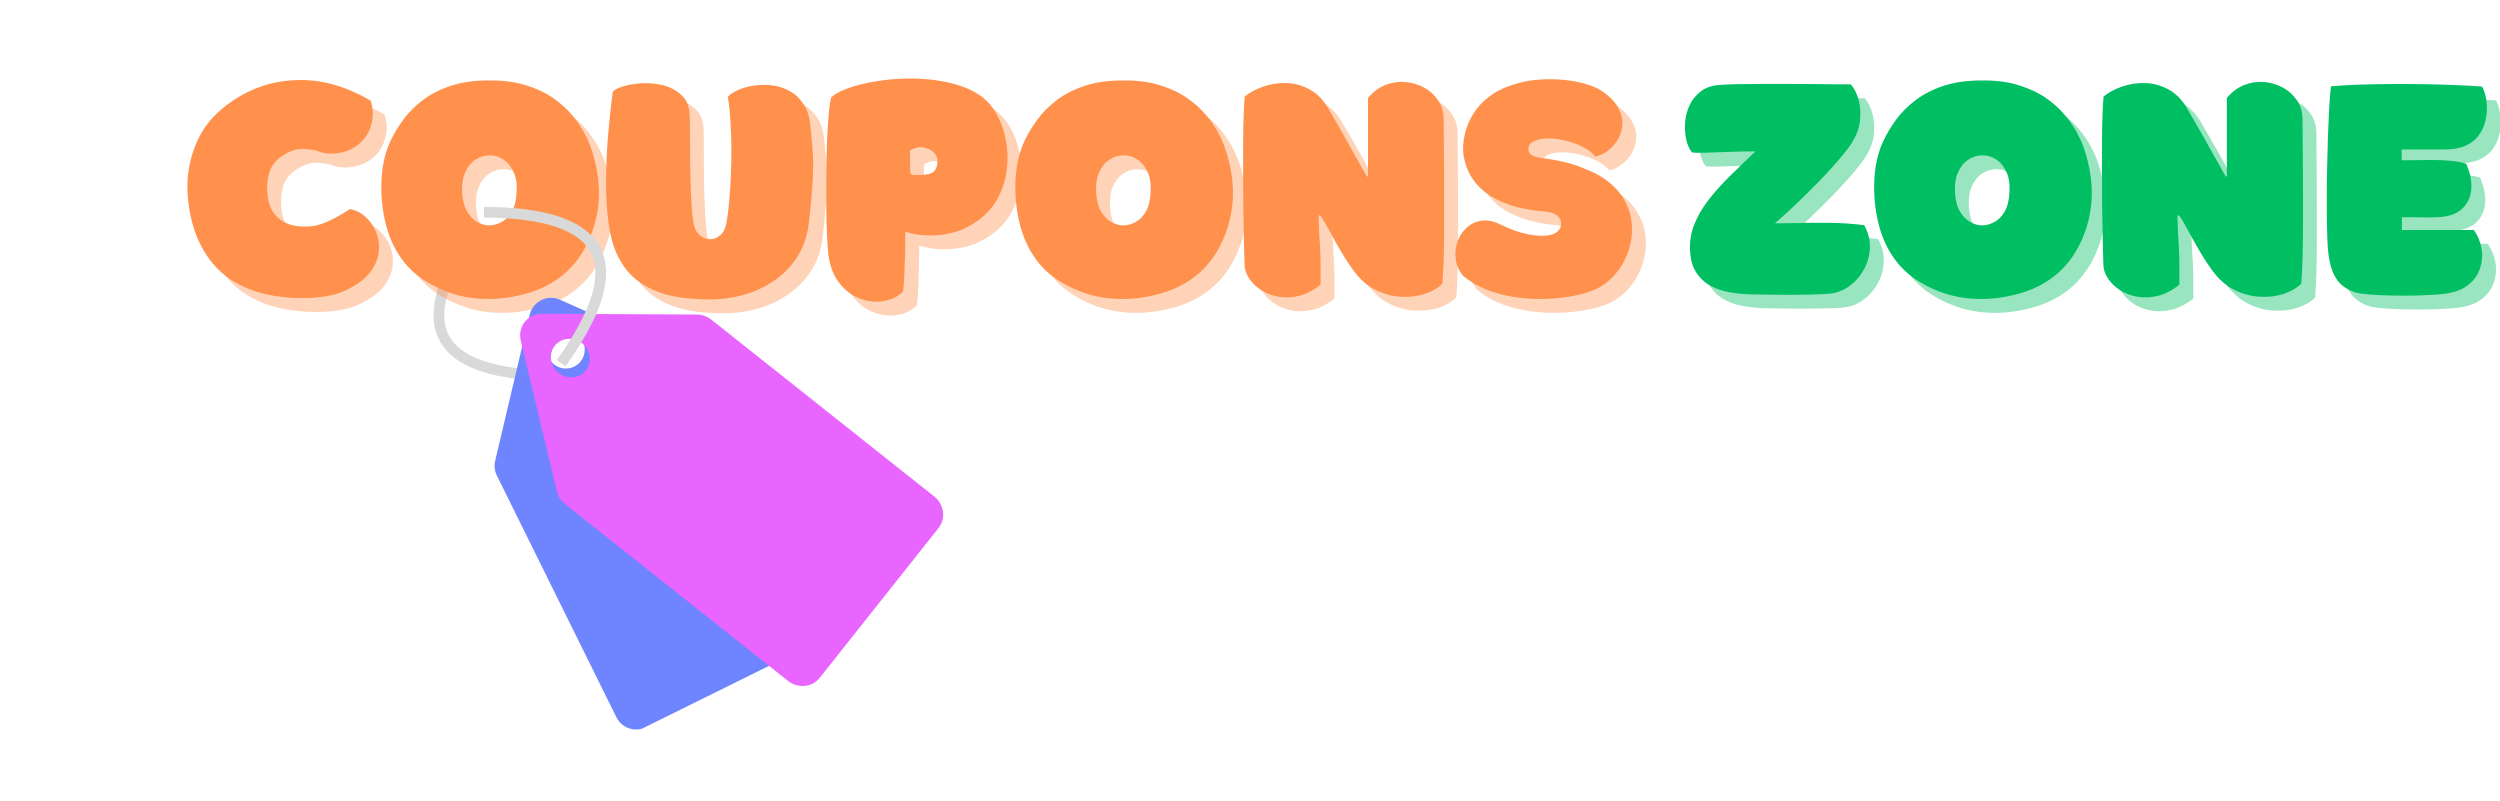 <svg xmlns="http://www.w3.org/2000/svg" xmlns:xlink="http://www.w3.org/1999/xlink" width="780" zoomAndPan="magnify" viewBox="180 40 185 110.5" height="250" preserveAspectRatio="xMidYMid meet" version="1.2"><defs><clipPath id="8d4dfe25a8"><path d="M 168 81 L 215 81 L 215 141 L 168 141 Z M 168 81 "/></clipPath><clipPath id="3753bf13de"><path d="M 160.227 88.578 L 189.32 74.188 L 215.59 127.297 L 186.496 141.688 Z M 160.227 88.578 "/></clipPath><clipPath id="35e8f26555"><path d="M 196.254 89.773 L 177.352 81.332 C 175.617 80.555 173.605 81.551 173.168 83.398 L 168.406 103.547 C 168.242 104.23 168.328 104.953 168.641 105.586 L 185.125 138.914 C 185.867 140.414 187.684 141.027 189.18 140.289 L 212.848 128.582 C 214.348 127.84 214.961 126.023 214.219 124.523 L 197.734 91.195 C 197.422 90.562 196.898 90.059 196.254 89.773 Z M 179.309 90.551 C 178.023 91.188 176.465 90.66 175.828 89.371 C 175.191 88.086 175.719 86.527 177.004 85.891 C 178.293 85.254 179.852 85.781 180.488 87.07 C 181.121 88.355 180.594 89.914 179.309 90.551 Z M 179.309 90.551 "/></clipPath><clipPath id="baf175fa54"><path d="M 171 83 L 231 83 L 231 135 L 171 135 Z M 171 83 "/></clipPath><clipPath id="42456123d9"><path d="M 162.391 97.094 L 182.562 71.664 L 231.48 110.469 L 211.309 135.898 Z M 162.391 97.094 "/></clipPath><clipPath id="2c700a9ec2"><path d="M 196.203 83.375 L 174.832 83.27 C 172.887 83.273 171.492 85.031 171.934 86.926 L 176.898 107.715 C 177.066 108.422 177.477 109.062 178.059 109.523 L 208.762 133.879 C 210.145 134.977 212.105 134.801 213.148 133.492 L 229.555 112.809 C 230.594 111.496 230.316 109.547 228.938 108.449 L 198.23 84.094 C 197.648 83.633 196.934 83.379 196.203 83.375 Z M 180.926 91.082 C 180.031 92.203 178.348 92.355 177.164 91.414 C 175.977 90.473 175.738 88.801 176.633 87.676 C 177.523 86.551 179.207 86.402 180.395 87.344 C 181.578 88.281 181.816 89.957 180.926 91.082 Z M 180.926 91.082 "/></clipPath></defs><g id="f94518b003"><path style="fill:none;stroke-width:2;stroke-linecap:butt;stroke-linejoin:miter;stroke:#d9d9d9;stroke-opacity:1;stroke-miterlimit:4;" d="M 0.889 16.322 C 11.434 -4.108 21.981 -4.107 32.53 16.327 " transform="matrix(-0.335,-0.658,0.658,-0.335,166.281,97.859)"/><g style="fill:#ff914d;fill-opacity:0.4;"><g transform="translate(126.549, 82.426)"><path style="stroke:none" d="M 19.125 -19.734 C 18.238 -19.941 17.453 -20.016 16.766 -19.953 C 16.086 -19.898 15.352 -19.625 14.562 -19.125 C 13.539 -18.488 12.883 -17.66 12.594 -16.641 C 12.312 -15.617 12.25 -14.539 12.406 -13.406 C 12.562 -12.27 12.945 -11.379 13.562 -10.734 C 14.176 -10.098 14.926 -9.672 15.812 -9.453 C 16.707 -9.242 17.648 -9.207 18.641 -9.344 C 19.285 -9.438 19.957 -9.641 20.656 -9.953 C 21.363 -10.273 22 -10.609 22.562 -10.953 C 23.133 -11.305 23.535 -11.551 23.766 -11.688 C 24.578 -11.531 25.301 -11.156 25.938 -10.562 C 26.582 -9.977 27.066 -9.258 27.391 -8.406 C 27.723 -7.551 27.828 -6.641 27.703 -5.672 C 27.578 -4.711 27.156 -3.773 26.438 -2.859 C 25.719 -1.953 24.613 -1.156 23.125 -0.469 C 22.363 -0.094 21.492 0.172 20.516 0.328 C 19.547 0.492 18.535 0.582 17.484 0.594 C 16.441 0.602 15.422 0.551 14.422 0.438 C 13.422 0.32 12.5 0.156 11.656 -0.062 C 9.156 -0.707 7.109 -1.828 5.516 -3.422 C 3.93 -5.023 2.785 -7.047 2.078 -9.484 C 1.598 -11.203 1.348 -12.914 1.328 -14.625 C 1.305 -16.332 1.582 -18.035 2.156 -19.734 C 2.812 -21.648 3.785 -23.258 5.078 -24.562 C 6.367 -25.875 7.914 -26.973 9.719 -27.859 C 12.125 -29.035 14.77 -29.57 17.656 -29.469 C 20.539 -29.363 23.531 -28.414 26.625 -26.625 C 26.914 -25.531 26.961 -24.539 26.766 -23.656 C 26.578 -22.77 26.223 -22.008 25.703 -21.375 C 25.18 -20.738 24.551 -20.25 23.812 -19.906 C 23.07 -19.562 22.289 -19.367 21.469 -19.328 C 20.656 -19.285 19.875 -19.422 19.125 -19.734 Z M 19.125 -19.734 "/></g></g><g style="fill:#ff914d;fill-opacity:0.4;"><g transform="translate(153.491, 82.426)"><path style="stroke:none" d="M 15.953 -29.422 C 17.91 -29.441 19.625 -29.219 21.094 -28.75 C 22.57 -28.289 23.828 -27.695 24.859 -26.969 C 25.898 -26.238 26.758 -25.457 27.438 -24.625 C 28.125 -23.801 28.664 -23.02 29.062 -22.281 C 29.457 -21.539 29.738 -20.941 29.906 -20.484 C 30.582 -18.629 30.984 -16.766 31.109 -14.891 C 31.234 -13.016 31.008 -11.129 30.438 -9.234 C 28.852 -4.172 25.492 -1.035 20.359 0.172 C 18.285 0.672 16.238 0.828 14.219 0.641 C 12.195 0.461 10.227 -0.125 8.312 -1.125 C 6.477 -2.062 5.02 -3.285 3.938 -4.797 C 2.852 -6.305 2.086 -8.051 1.641 -10.031 C 1.359 -11.281 1.191 -12.555 1.141 -13.859 C 1.086 -15.172 1.16 -16.441 1.359 -17.672 C 1.566 -18.91 1.898 -20.02 2.359 -21 C 2.828 -22.02 3.426 -23.023 4.156 -24.016 C 4.883 -25.004 5.785 -25.906 6.859 -26.719 C 7.941 -27.539 9.234 -28.195 10.734 -28.688 C 12.234 -29.176 13.973 -29.422 15.953 -29.422 Z M 16.094 -19.094 C 15.383 -19.094 14.723 -18.895 14.109 -18.5 C 13.504 -18.102 13.031 -17.516 12.688 -16.734 C 12.344 -15.961 12.207 -15 12.281 -13.844 C 12.363 -12.727 12.617 -11.844 13.047 -11.188 C 13.484 -10.531 13.992 -10.062 14.578 -9.781 C 15.16 -9.508 15.703 -9.395 16.203 -9.438 C 16.723 -9.469 17.25 -9.633 17.781 -9.938 C 18.312 -10.238 18.766 -10.711 19.141 -11.359 C 19.516 -12.016 19.727 -12.879 19.781 -13.953 C 19.863 -15.055 19.734 -15.988 19.391 -16.75 C 19.055 -17.508 18.598 -18.086 18.016 -18.484 C 17.43 -18.891 16.789 -19.094 16.094 -19.094 Z M 16.094 -19.094 "/></g></g><g style="fill:#ff914d;fill-opacity:0.4;"><g transform="translate(184.125, 82.426)"><path style="stroke:none" d="M 29.453 -9.812 C 29.234 -7.957 28.691 -6.367 27.828 -5.047 C 26.961 -3.723 25.883 -2.629 24.594 -1.766 C 23.312 -0.898 21.922 -0.258 20.422 0.156 C 18.922 0.57 17.422 0.781 15.922 0.781 C 14.711 0.781 13.492 0.711 12.266 0.578 C 11.047 0.441 9.867 0.172 8.734 -0.234 C 7.598 -0.641 6.555 -1.223 5.609 -1.984 C 4.66 -2.754 3.859 -3.766 3.203 -5.016 C 2.547 -6.266 2.094 -7.82 1.844 -9.688 C 1.594 -11.438 1.473 -13.336 1.484 -15.391 C 1.492 -17.453 1.582 -19.555 1.75 -21.703 C 1.926 -23.848 2.148 -25.91 2.422 -27.891 C 2.629 -28.117 3.008 -28.328 3.562 -28.516 C 4.125 -28.711 4.785 -28.859 5.547 -28.953 C 6.305 -29.055 7.094 -29.07 7.906 -29 C 8.727 -28.938 9.5 -28.758 10.219 -28.469 C 10.945 -28.176 11.562 -27.758 12.062 -27.219 C 12.562 -26.688 12.867 -25.977 12.984 -25.094 C 13.016 -24.781 13.035 -24.188 13.047 -23.312 C 13.055 -22.438 13.062 -21.398 13.062 -20.203 C 13.062 -19.004 13.078 -17.742 13.109 -16.422 C 13.141 -15.109 13.188 -13.852 13.25 -12.656 C 13.32 -11.469 13.426 -10.461 13.562 -9.641 C 13.676 -9.004 13.938 -8.5 14.344 -8.125 C 14.758 -7.758 15.227 -7.562 15.75 -7.531 C 16.27 -7.508 16.75 -7.676 17.188 -8.031 C 17.633 -8.383 17.93 -8.957 18.078 -9.75 C 18.211 -10.438 18.332 -11.336 18.438 -12.453 C 18.551 -13.578 18.633 -14.801 18.688 -16.125 C 18.75 -17.445 18.773 -18.789 18.766 -20.156 C 18.754 -21.52 18.707 -22.812 18.625 -24.031 C 18.551 -25.258 18.43 -26.305 18.266 -27.172 C 18.641 -27.555 19.16 -27.883 19.828 -28.156 C 20.492 -28.438 21.238 -28.629 22.062 -28.734 C 22.895 -28.848 23.727 -28.844 24.562 -28.719 C 25.395 -28.594 26.176 -28.32 26.906 -27.906 C 27.633 -27.488 28.242 -26.895 28.734 -26.125 C 29.234 -25.363 29.539 -24.395 29.656 -23.219 C 29.727 -22.426 29.797 -21.707 29.859 -21.062 C 29.93 -20.426 29.984 -19.773 30.016 -19.109 C 30.047 -18.441 30.051 -17.695 30.031 -16.875 C 30.008 -16.051 29.953 -15.07 29.859 -13.938 C 29.773 -12.801 29.641 -11.426 29.453 -9.812 Z M 29.453 -9.812 "/></g></g><g style="fill:#ff914d;fill-opacity:0.4;"><g transform="translate(214.298, 82.426)"><path style="stroke:none" d="M 22.75 -10.203 C 21.656 -9.398 20.547 -8.836 19.422 -8.516 C 18.297 -8.203 17.25 -8.047 16.281 -8.047 C 15.312 -8.047 14.516 -8.109 13.891 -8.234 C 13.266 -8.359 12.895 -8.457 12.781 -8.531 C 12.758 -8.531 12.75 -8.531 12.75 -8.531 C 12.75 -8.531 12.738 -8.531 12.719 -8.531 C 12.719 -8.531 12.68 -8.516 12.609 -8.484 C 12.609 -8.484 12.602 -8.477 12.594 -8.469 C 12.582 -8.457 12.578 -8.441 12.578 -8.422 C 12.578 -8.305 12.578 -7.969 12.578 -7.406 C 12.578 -6.852 12.566 -6.172 12.547 -5.359 C 12.523 -4.555 12.492 -3.719 12.453 -2.844 C 12.422 -1.969 12.363 -1.133 12.281 -0.344 C 11.801 0.176 11.188 0.562 10.438 0.812 C 9.688 1.062 8.879 1.145 8.016 1.062 C 7.148 0.988 6.312 0.727 5.5 0.281 C 4.695 -0.156 3.984 -0.797 3.359 -1.641 C 2.734 -2.484 2.297 -3.562 2.047 -4.875 C 1.973 -5.238 1.91 -5.848 1.859 -6.703 C 1.805 -7.555 1.758 -8.578 1.719 -9.766 C 1.688 -10.961 1.672 -12.238 1.672 -13.594 C 1.672 -14.957 1.68 -16.328 1.703 -17.703 C 1.723 -19.078 1.758 -20.383 1.812 -21.625 C 1.875 -22.863 1.945 -23.957 2.031 -24.906 C 2.113 -25.852 2.223 -26.578 2.359 -27.078 C 2.785 -27.484 3.445 -27.863 4.344 -28.219 C 5.238 -28.57 6.289 -28.867 7.5 -29.109 C 8.707 -29.359 10 -29.531 11.375 -29.625 C 12.75 -29.719 14.129 -29.707 15.516 -29.594 C 16.898 -29.477 18.223 -29.242 19.484 -28.891 C 20.742 -28.547 21.852 -28.051 22.812 -27.406 C 23.738 -26.789 24.508 -25.941 25.125 -24.859 C 25.738 -23.785 26.176 -22.586 26.438 -21.266 C 26.695 -19.953 26.75 -18.613 26.594 -17.25 C 26.438 -15.883 26.047 -14.586 25.422 -13.359 C 24.797 -12.129 23.906 -11.078 22.75 -10.203 Z M 17.016 -18.406 C 17.016 -18.812 16.832 -19.188 16.469 -19.531 C 16.102 -19.875 15.629 -20.094 15.047 -20.188 C 14.473 -20.281 13.867 -20.141 13.234 -19.766 C 13.234 -19.16 13.234 -18.629 13.234 -18.172 C 13.234 -17.711 13.242 -17.234 13.266 -16.734 C 13.266 -16.672 13.301 -16.598 13.375 -16.516 C 13.457 -16.43 13.523 -16.391 13.578 -16.391 C 13.953 -16.391 14.316 -16.391 14.672 -16.391 C 15.023 -16.391 15.383 -16.426 15.75 -16.5 C 16.594 -16.633 17.016 -17.27 17.016 -18.406 Z M 17.016 -18.406 "/></g></g><g style="fill:#ff914d;fill-opacity:0.4;"><g transform="translate(240.923, 82.426)"><path style="stroke:none" d="M 15.953 -29.422 C 17.91 -29.441 19.625 -29.219 21.094 -28.75 C 22.57 -28.289 23.828 -27.695 24.859 -26.969 C 25.898 -26.238 26.758 -25.457 27.438 -24.625 C 28.125 -23.801 28.664 -23.02 29.062 -22.281 C 29.457 -21.539 29.738 -20.941 29.906 -20.484 C 30.582 -18.629 30.984 -16.766 31.109 -14.891 C 31.234 -13.016 31.008 -11.129 30.438 -9.234 C 28.852 -4.172 25.492 -1.035 20.359 0.172 C 18.285 0.672 16.238 0.828 14.219 0.641 C 12.195 0.461 10.227 -0.125 8.312 -1.125 C 6.477 -2.062 5.02 -3.285 3.938 -4.797 C 2.852 -6.305 2.086 -8.051 1.641 -10.031 C 1.359 -11.281 1.191 -12.555 1.141 -13.859 C 1.086 -15.172 1.16 -16.441 1.359 -17.672 C 1.566 -18.91 1.898 -20.02 2.359 -21 C 2.828 -22.02 3.426 -23.023 4.156 -24.016 C 4.883 -25.004 5.785 -25.906 6.859 -26.719 C 7.941 -27.539 9.234 -28.195 10.734 -28.688 C 12.234 -29.176 13.973 -29.422 15.953 -29.422 Z M 16.094 -19.094 C 15.383 -19.094 14.723 -18.895 14.109 -18.5 C 13.504 -18.102 13.031 -17.516 12.688 -16.734 C 12.344 -15.961 12.207 -15 12.281 -13.844 C 12.363 -12.727 12.617 -11.844 13.047 -11.188 C 13.484 -10.531 13.992 -10.062 14.578 -9.781 C 15.16 -9.508 15.703 -9.395 16.203 -9.438 C 16.723 -9.469 17.25 -9.633 17.781 -9.938 C 18.312 -10.238 18.766 -10.711 19.141 -11.359 C 19.516 -12.016 19.727 -12.879 19.781 -13.953 C 19.863 -15.055 19.734 -15.988 19.391 -16.75 C 19.055 -17.508 18.598 -18.086 18.016 -18.484 C 17.43 -18.891 16.789 -19.094 16.094 -19.094 Z M 16.094 -19.094 "/></g></g><g style="fill:#ff914d;fill-opacity:0.4;"><g transform="translate(271.874, 82.426)"><path style="stroke:none" d="M 18.812 -16.203 C 18.812 -17.516 18.812 -18.738 18.812 -19.875 C 18.812 -21.008 18.812 -22.145 18.812 -23.281 C 18.812 -24.426 18.812 -25.664 18.812 -27 C 19.52 -27.844 20.32 -28.441 21.219 -28.797 C 22.125 -29.148 23.047 -29.285 23.984 -29.203 C 24.93 -29.117 25.801 -28.852 26.594 -28.406 C 27.383 -27.969 28.023 -27.375 28.516 -26.625 C 29.004 -25.875 29.25 -25.008 29.25 -24.031 C 29.25 -23.445 29.254 -22.617 29.266 -21.547 C 29.273 -20.484 29.285 -19.27 29.297 -17.906 C 29.305 -16.539 29.312 -15.098 29.312 -13.578 C 29.32 -12.066 29.32 -10.566 29.312 -9.078 C 29.312 -7.586 29.289 -6.18 29.25 -4.859 C 29.207 -3.547 29.148 -2.395 29.078 -1.406 C 28.461 -0.789 27.648 -0.316 26.641 0.016 C 25.629 0.348 24.531 0.477 23.344 0.406 C 22.164 0.344 21.004 0.031 19.859 -0.531 C 18.711 -1.102 17.695 -1.992 16.812 -3.203 C 16.406 -3.754 15.984 -4.379 15.547 -5.078 C 15.117 -5.785 14.707 -6.488 14.312 -7.188 C 13.926 -7.895 13.578 -8.531 13.266 -9.094 C 12.961 -9.664 12.723 -10.078 12.547 -10.328 C 12.504 -10.422 12.445 -10.504 12.375 -10.578 C 12.312 -10.66 12.254 -10.738 12.203 -10.812 C 12.18 -10.812 12.148 -10.805 12.109 -10.797 C 12.078 -10.785 12.039 -10.781 12 -10.781 C 12.02 -9.914 12.047 -9.125 12.078 -8.406 C 12.117 -7.688 12.16 -6.973 12.203 -6.266 C 12.242 -5.566 12.266 -4.816 12.266 -4.016 C 12.273 -3.223 12.273 -2.305 12.266 -1.266 C 11.316 -0.492 10.352 0.016 9.375 0.266 C 8.395 0.516 7.457 0.566 6.562 0.422 C 5.664 0.273 4.863 -0.016 4.156 -0.453 C 3.445 -0.898 2.879 -1.438 2.453 -2.062 C 2.023 -2.688 1.801 -3.344 1.781 -4.031 C 1.75 -5.227 1.719 -6.539 1.688 -7.969 C 1.656 -9.406 1.629 -10.895 1.609 -12.438 C 1.598 -13.988 1.594 -15.516 1.594 -17.016 C 1.594 -18.516 1.594 -19.93 1.594 -21.266 C 1.602 -22.609 1.629 -23.789 1.672 -24.812 C 1.711 -25.844 1.758 -26.641 1.812 -27.203 C 2.508 -27.773 3.363 -28.234 4.375 -28.578 C 5.383 -28.93 6.441 -29.094 7.547 -29.062 C 8.648 -29.031 9.707 -28.742 10.719 -28.203 C 11.727 -27.672 12.578 -26.828 13.266 -25.672 C 13.766 -24.828 14.211 -24.055 14.609 -23.359 C 15.004 -22.672 15.391 -21.992 15.766 -21.328 C 16.141 -20.66 16.523 -19.969 16.922 -19.25 C 17.328 -18.531 17.789 -17.707 18.312 -16.781 C 18.375 -16.664 18.438 -16.555 18.5 -16.453 C 18.57 -16.348 18.633 -16.25 18.688 -16.156 C 18.707 -16.176 18.727 -16.188 18.75 -16.188 C 18.77 -16.188 18.789 -16.191 18.812 -16.203 Z M 18.812 -16.203 "/></g></g><g style="fill:#ff914d;fill-opacity:0.4;"><g transform="translate(301.643, 82.426)"><path style="stroke:none" d="M 21.062 -16.234 C 22.52 -15.336 23.598 -14.289 24.297 -13.094 C 25.004 -11.906 25.383 -10.664 25.438 -9.375 C 25.5 -8.082 25.305 -6.836 24.859 -5.641 C 24.422 -4.453 23.781 -3.398 22.938 -2.484 C 22.102 -1.578 21.148 -0.906 20.078 -0.469 C 19.305 -0.156 18.363 0.102 17.25 0.312 C 16.133 0.531 14.922 0.66 13.609 0.703 C 12.305 0.754 10.969 0.688 9.594 0.5 C 8.219 0.32 6.891 -0.004 5.609 -0.484 C 4.328 -0.973 3.172 -1.641 2.141 -2.484 C 1.578 -3.191 1.242 -3.957 1.141 -4.781 C 1.035 -5.613 1.113 -6.41 1.375 -7.172 C 1.645 -7.93 2.062 -8.57 2.625 -9.094 C 3.195 -9.625 3.879 -9.953 4.672 -10.078 C 5.461 -10.203 6.328 -10.035 7.266 -9.578 C 8.629 -8.898 9.914 -8.441 11.125 -8.203 C 12.344 -7.961 13.352 -7.93 14.156 -8.109 C 14.969 -8.297 15.453 -8.68 15.609 -9.266 C 15.754 -9.836 15.625 -10.316 15.219 -10.703 C 14.82 -11.086 14.086 -11.316 13.016 -11.391 C 11.836 -11.484 10.66 -11.68 9.484 -11.984 C 8.316 -12.297 7.223 -12.742 6.203 -13.328 C 5.18 -13.922 4.316 -14.691 3.609 -15.641 C 2.91 -16.598 2.445 -17.75 2.219 -19.094 C 2.145 -19.57 2.141 -20.16 2.203 -20.859 C 2.273 -21.566 2.445 -22.312 2.719 -23.094 C 3 -23.883 3.422 -24.664 3.984 -25.438 C 4.555 -26.207 5.312 -26.91 6.25 -27.547 C 7.195 -28.18 8.363 -28.68 9.75 -29.047 C 10.707 -29.316 11.723 -29.484 12.797 -29.547 C 13.879 -29.617 14.953 -29.602 16.016 -29.5 C 17.086 -29.406 18.082 -29.223 19 -28.953 C 19.926 -28.691 20.695 -28.359 21.312 -27.953 C 22.312 -27.273 23.031 -26.555 23.469 -25.797 C 23.914 -25.035 24.133 -24.285 24.125 -23.547 C 24.113 -22.805 23.938 -22.113 23.594 -21.469 C 23.25 -20.832 22.797 -20.285 22.234 -19.828 C 21.68 -19.379 21.066 -19.078 20.391 -18.922 C 19.973 -19.441 19.391 -19.891 18.641 -20.266 C 17.898 -20.641 17.102 -20.926 16.25 -21.125 C 15.395 -21.332 14.582 -21.43 13.812 -21.422 C 13.039 -21.41 12.41 -21.285 11.922 -21.047 C 11.43 -20.805 11.176 -20.438 11.156 -19.938 C 11.156 -19.625 11.289 -19.363 11.562 -19.156 C 11.832 -18.957 12.332 -18.812 13.062 -18.719 C 15.176 -18.445 16.906 -18.047 18.25 -17.516 C 19.602 -16.992 20.539 -16.566 21.062 -16.234 Z M 21.062 -16.234 "/></g></g><g style="fill:#ff914d;fill-opacity:1;"><g transform="translate(124.636, 80.514)"><path style="stroke:none" d="M 19.125 -19.734 C 18.238 -19.941 17.453 -20.016 16.766 -19.953 C 16.086 -19.898 15.352 -19.625 14.562 -19.125 C 13.539 -18.488 12.883 -17.66 12.594 -16.641 C 12.312 -15.617 12.25 -14.539 12.406 -13.406 C 12.562 -12.27 12.945 -11.379 13.562 -10.734 C 14.176 -10.098 14.926 -9.672 15.812 -9.453 C 16.707 -9.242 17.648 -9.207 18.641 -9.344 C 19.285 -9.438 19.957 -9.641 20.656 -9.953 C 21.363 -10.273 22 -10.609 22.562 -10.953 C 23.133 -11.305 23.535 -11.551 23.766 -11.688 C 24.578 -11.531 25.301 -11.156 25.938 -10.562 C 26.582 -9.977 27.066 -9.258 27.391 -8.406 C 27.723 -7.551 27.828 -6.641 27.703 -5.672 C 27.578 -4.711 27.156 -3.773 26.438 -2.859 C 25.719 -1.953 24.613 -1.156 23.125 -0.469 C 22.363 -0.094 21.492 0.172 20.516 0.328 C 19.547 0.492 18.535 0.582 17.484 0.594 C 16.441 0.602 15.422 0.551 14.422 0.438 C 13.422 0.32 12.5 0.156 11.656 -0.062 C 9.156 -0.707 7.109 -1.828 5.516 -3.422 C 3.93 -5.023 2.785 -7.047 2.078 -9.484 C 1.598 -11.203 1.348 -12.914 1.328 -14.625 C 1.305 -16.332 1.582 -18.035 2.156 -19.734 C 2.812 -21.648 3.785 -23.258 5.078 -24.562 C 6.367 -25.875 7.914 -26.973 9.719 -27.859 C 12.125 -29.035 14.77 -29.57 17.656 -29.469 C 20.539 -29.363 23.531 -28.414 26.625 -26.625 C 26.914 -25.531 26.961 -24.539 26.766 -23.656 C 26.578 -22.77 26.223 -22.008 25.703 -21.375 C 25.18 -20.738 24.551 -20.25 23.812 -19.906 C 23.07 -19.562 22.289 -19.367 21.469 -19.328 C 20.656 -19.285 19.875 -19.422 19.125 -19.734 Z M 19.125 -19.734 "/></g></g><g style="fill:#ff914d;fill-opacity:1;"><g transform="translate(151.578, 80.514)"><path style="stroke:none" d="M 15.953 -29.422 C 17.91 -29.441 19.625 -29.219 21.094 -28.75 C 22.57 -28.289 23.828 -27.695 24.859 -26.969 C 25.898 -26.238 26.758 -25.457 27.438 -24.625 C 28.125 -23.801 28.664 -23.02 29.062 -22.281 C 29.457 -21.539 29.738 -20.941 29.906 -20.484 C 30.582 -18.629 30.984 -16.766 31.109 -14.891 C 31.234 -13.016 31.008 -11.129 30.438 -9.234 C 28.852 -4.172 25.492 -1.035 20.359 0.172 C 18.285 0.672 16.238 0.828 14.219 0.641 C 12.195 0.461 10.227 -0.125 8.312 -1.125 C 6.477 -2.062 5.02 -3.285 3.938 -4.797 C 2.852 -6.305 2.086 -8.051 1.641 -10.031 C 1.359 -11.281 1.191 -12.555 1.141 -13.859 C 1.086 -15.172 1.16 -16.441 1.359 -17.672 C 1.566 -18.91 1.898 -20.02 2.359 -21 C 2.828 -22.02 3.426 -23.023 4.156 -24.016 C 4.883 -25.004 5.785 -25.906 6.859 -26.719 C 7.941 -27.539 9.234 -28.195 10.734 -28.688 C 12.234 -29.176 13.973 -29.422 15.953 -29.422 Z M 16.094 -19.094 C 15.383 -19.094 14.723 -18.895 14.109 -18.5 C 13.504 -18.102 13.031 -17.516 12.688 -16.734 C 12.344 -15.961 12.207 -15 12.281 -13.844 C 12.363 -12.727 12.617 -11.844 13.047 -11.188 C 13.484 -10.531 13.992 -10.062 14.578 -9.781 C 15.16 -9.508 15.703 -9.395 16.203 -9.438 C 16.723 -9.469 17.25 -9.633 17.781 -9.938 C 18.312 -10.238 18.766 -10.711 19.141 -11.359 C 19.516 -12.016 19.727 -12.879 19.781 -13.953 C 19.863 -15.055 19.734 -15.988 19.391 -16.75 C 19.055 -17.508 18.598 -18.086 18.016 -18.484 C 17.43 -18.891 16.789 -19.094 16.094 -19.094 Z M 16.094 -19.094 "/></g></g><g style="fill:#ff914d;fill-opacity:1;"><g transform="translate(182.213, 80.514)"><path style="stroke:none" d="M 29.453 -9.812 C 29.234 -7.957 28.691 -6.367 27.828 -5.047 C 26.961 -3.723 25.883 -2.629 24.594 -1.766 C 23.312 -0.898 21.922 -0.258 20.422 0.156 C 18.922 0.57 17.422 0.781 15.922 0.781 C 14.711 0.781 13.492 0.711 12.266 0.578 C 11.047 0.441 9.867 0.172 8.734 -0.234 C 7.598 -0.641 6.555 -1.223 5.609 -1.984 C 4.66 -2.754 3.859 -3.766 3.203 -5.016 C 2.547 -6.266 2.094 -7.82 1.844 -9.688 C 1.594 -11.438 1.473 -13.336 1.484 -15.391 C 1.492 -17.453 1.582 -19.555 1.75 -21.703 C 1.926 -23.848 2.148 -25.91 2.422 -27.891 C 2.629 -28.117 3.008 -28.328 3.562 -28.516 C 4.125 -28.711 4.785 -28.859 5.547 -28.953 C 6.305 -29.055 7.094 -29.07 7.906 -29 C 8.727 -28.938 9.5 -28.758 10.219 -28.469 C 10.945 -28.176 11.562 -27.758 12.062 -27.219 C 12.562 -26.688 12.867 -25.977 12.984 -25.094 C 13.016 -24.781 13.035 -24.188 13.047 -23.312 C 13.055 -22.438 13.062 -21.398 13.062 -20.203 C 13.062 -19.004 13.078 -17.742 13.109 -16.422 C 13.141 -15.109 13.188 -13.852 13.25 -12.656 C 13.32 -11.469 13.426 -10.461 13.562 -9.641 C 13.676 -9.004 13.938 -8.5 14.344 -8.125 C 14.758 -7.758 15.227 -7.562 15.75 -7.531 C 16.27 -7.508 16.75 -7.676 17.188 -8.031 C 17.633 -8.383 17.93 -8.957 18.078 -9.75 C 18.211 -10.438 18.332 -11.336 18.438 -12.453 C 18.551 -13.578 18.633 -14.801 18.688 -16.125 C 18.75 -17.445 18.773 -18.789 18.766 -20.156 C 18.754 -21.52 18.707 -22.812 18.625 -24.031 C 18.551 -25.258 18.43 -26.305 18.266 -27.172 C 18.641 -27.555 19.16 -27.883 19.828 -28.156 C 20.492 -28.438 21.238 -28.629 22.062 -28.734 C 22.895 -28.848 23.727 -28.844 24.562 -28.719 C 25.395 -28.594 26.176 -28.32 26.906 -27.906 C 27.633 -27.488 28.242 -26.895 28.734 -26.125 C 29.234 -25.363 29.539 -24.395 29.656 -23.219 C 29.727 -22.426 29.797 -21.707 29.859 -21.062 C 29.93 -20.426 29.984 -19.773 30.016 -19.109 C 30.047 -18.441 30.051 -17.695 30.031 -16.875 C 30.008 -16.051 29.953 -15.07 29.859 -13.938 C 29.773 -12.801 29.641 -11.426 29.453 -9.812 Z M 29.453 -9.812 "/></g></g><g style="fill:#ff914d;fill-opacity:1;"><g transform="translate(212.385, 80.514)"><path style="stroke:none" d="M 22.75 -10.203 C 21.656 -9.398 20.547 -8.836 19.422 -8.516 C 18.297 -8.203 17.25 -8.047 16.281 -8.047 C 15.312 -8.047 14.516 -8.109 13.891 -8.234 C 13.266 -8.359 12.895 -8.457 12.781 -8.531 C 12.758 -8.531 12.75 -8.531 12.75 -8.531 C 12.75 -8.531 12.738 -8.531 12.719 -8.531 C 12.719 -8.531 12.68 -8.516 12.609 -8.484 C 12.609 -8.484 12.602 -8.477 12.594 -8.469 C 12.582 -8.457 12.578 -8.441 12.578 -8.422 C 12.578 -8.305 12.578 -7.969 12.578 -7.406 C 12.578 -6.852 12.566 -6.172 12.547 -5.359 C 12.523 -4.555 12.492 -3.719 12.453 -2.844 C 12.422 -1.969 12.363 -1.133 12.281 -0.344 C 11.801 0.176 11.188 0.562 10.438 0.812 C 9.688 1.062 8.879 1.145 8.016 1.062 C 7.148 0.988 6.312 0.727 5.5 0.281 C 4.695 -0.156 3.984 -0.797 3.359 -1.641 C 2.734 -2.484 2.297 -3.562 2.047 -4.875 C 1.973 -5.238 1.91 -5.848 1.859 -6.703 C 1.805 -7.555 1.758 -8.578 1.719 -9.766 C 1.688 -10.961 1.672 -12.238 1.672 -13.594 C 1.672 -14.957 1.68 -16.328 1.703 -17.703 C 1.723 -19.078 1.758 -20.383 1.812 -21.625 C 1.875 -22.863 1.945 -23.957 2.031 -24.906 C 2.113 -25.852 2.223 -26.578 2.359 -27.078 C 2.785 -27.484 3.445 -27.863 4.344 -28.219 C 5.238 -28.57 6.289 -28.867 7.5 -29.109 C 8.707 -29.359 10 -29.531 11.375 -29.625 C 12.75 -29.719 14.129 -29.707 15.516 -29.594 C 16.898 -29.477 18.223 -29.242 19.484 -28.891 C 20.742 -28.547 21.852 -28.051 22.812 -27.406 C 23.738 -26.789 24.508 -25.941 25.125 -24.859 C 25.738 -23.785 26.176 -22.586 26.438 -21.266 C 26.695 -19.953 26.75 -18.613 26.594 -17.25 C 26.438 -15.883 26.047 -14.586 25.422 -13.359 C 24.797 -12.129 23.906 -11.078 22.75 -10.203 Z M 17.016 -18.406 C 17.016 -18.812 16.832 -19.188 16.469 -19.531 C 16.102 -19.875 15.629 -20.094 15.047 -20.188 C 14.473 -20.281 13.867 -20.141 13.234 -19.766 C 13.234 -19.16 13.234 -18.629 13.234 -18.172 C 13.234 -17.711 13.242 -17.234 13.266 -16.734 C 13.266 -16.672 13.301 -16.598 13.375 -16.516 C 13.457 -16.43 13.523 -16.391 13.578 -16.391 C 13.953 -16.391 14.316 -16.391 14.672 -16.391 C 15.023 -16.391 15.383 -16.426 15.75 -16.5 C 16.594 -16.633 17.016 -17.27 17.016 -18.406 Z M 17.016 -18.406 "/></g></g><g style="fill:#ff914d;fill-opacity:1;"><g transform="translate(239.01, 80.514)"><path style="stroke:none" d="M 15.953 -29.422 C 17.91 -29.441 19.625 -29.219 21.094 -28.75 C 22.57 -28.289 23.828 -27.695 24.859 -26.969 C 25.898 -26.238 26.758 -25.457 27.438 -24.625 C 28.125 -23.801 28.664 -23.02 29.062 -22.281 C 29.457 -21.539 29.738 -20.941 29.906 -20.484 C 30.582 -18.629 30.984 -16.766 31.109 -14.891 C 31.234 -13.016 31.008 -11.129 30.438 -9.234 C 28.852 -4.172 25.492 -1.035 20.359 0.172 C 18.285 0.672 16.238 0.828 14.219 0.641 C 12.195 0.461 10.227 -0.125 8.312 -1.125 C 6.477 -2.062 5.02 -3.285 3.938 -4.797 C 2.852 -6.305 2.086 -8.051 1.641 -10.031 C 1.359 -11.281 1.191 -12.555 1.141 -13.859 C 1.086 -15.172 1.16 -16.441 1.359 -17.672 C 1.566 -18.91 1.898 -20.02 2.359 -21 C 2.828 -22.02 3.426 -23.023 4.156 -24.016 C 4.883 -25.004 5.785 -25.906 6.859 -26.719 C 7.941 -27.539 9.234 -28.195 10.734 -28.688 C 12.234 -29.176 13.973 -29.422 15.953 -29.422 Z M 16.094 -19.094 C 15.383 -19.094 14.723 -18.895 14.109 -18.5 C 13.504 -18.102 13.031 -17.516 12.688 -16.734 C 12.344 -15.961 12.207 -15 12.281 -13.844 C 12.363 -12.727 12.617 -11.844 13.047 -11.188 C 13.484 -10.531 13.992 -10.062 14.578 -9.781 C 15.16 -9.508 15.703 -9.395 16.203 -9.438 C 16.723 -9.469 17.25 -9.633 17.781 -9.938 C 18.312 -10.238 18.766 -10.711 19.141 -11.359 C 19.516 -12.016 19.727 -12.879 19.781 -13.953 C 19.863 -15.055 19.734 -15.988 19.391 -16.75 C 19.055 -17.508 18.598 -18.086 18.016 -18.484 C 17.43 -18.891 16.789 -19.094 16.094 -19.094 Z M 16.094 -19.094 "/></g></g><g style="fill:#ff914d;fill-opacity:1;"><g transform="translate(269.962, 80.514)"><path style="stroke:none" d="M 18.812 -16.203 C 18.812 -17.516 18.812 -18.738 18.812 -19.875 C 18.812 -21.008 18.812 -22.145 18.812 -23.281 C 18.812 -24.426 18.812 -25.664 18.812 -27 C 19.52 -27.844 20.32 -28.441 21.219 -28.797 C 22.125 -29.148 23.047 -29.285 23.984 -29.203 C 24.93 -29.117 25.801 -28.852 26.594 -28.406 C 27.383 -27.969 28.023 -27.375 28.516 -26.625 C 29.004 -25.875 29.25 -25.008 29.25 -24.031 C 29.25 -23.445 29.254 -22.617 29.266 -21.547 C 29.273 -20.484 29.285 -19.27 29.297 -17.906 C 29.305 -16.539 29.312 -15.098 29.312 -13.578 C 29.32 -12.066 29.32 -10.566 29.312 -9.078 C 29.312 -7.586 29.289 -6.18 29.25 -4.859 C 29.207 -3.547 29.148 -2.395 29.078 -1.406 C 28.461 -0.789 27.648 -0.316 26.641 0.016 C 25.629 0.348 24.531 0.477 23.344 0.406 C 22.164 0.344 21.004 0.031 19.859 -0.531 C 18.711 -1.102 17.695 -1.992 16.812 -3.203 C 16.406 -3.754 15.984 -4.379 15.547 -5.078 C 15.117 -5.785 14.707 -6.488 14.312 -7.188 C 13.926 -7.895 13.578 -8.531 13.266 -9.094 C 12.961 -9.664 12.723 -10.078 12.547 -10.328 C 12.504 -10.422 12.445 -10.504 12.375 -10.578 C 12.312 -10.66 12.254 -10.738 12.203 -10.812 C 12.18 -10.812 12.148 -10.805 12.109 -10.797 C 12.078 -10.785 12.039 -10.781 12 -10.781 C 12.02 -9.914 12.047 -9.125 12.078 -8.406 C 12.117 -7.688 12.16 -6.973 12.203 -6.266 C 12.242 -5.566 12.266 -4.816 12.266 -4.016 C 12.273 -3.223 12.273 -2.305 12.266 -1.266 C 11.316 -0.492 10.352 0.016 9.375 0.266 C 8.395 0.516 7.457 0.566 6.562 0.422 C 5.664 0.273 4.863 -0.016 4.156 -0.453 C 3.445 -0.898 2.879 -1.438 2.453 -2.062 C 2.023 -2.688 1.801 -3.344 1.781 -4.031 C 1.75 -5.227 1.719 -6.539 1.688 -7.969 C 1.656 -9.406 1.629 -10.895 1.609 -12.438 C 1.598 -13.988 1.594 -15.516 1.594 -17.016 C 1.594 -18.516 1.594 -19.93 1.594 -21.266 C 1.602 -22.609 1.629 -23.789 1.672 -24.812 C 1.711 -25.844 1.758 -26.641 1.812 -27.203 C 2.508 -27.773 3.363 -28.234 4.375 -28.578 C 5.383 -28.93 6.441 -29.094 7.547 -29.062 C 8.648 -29.031 9.707 -28.742 10.719 -28.203 C 11.727 -27.672 12.578 -26.828 13.266 -25.672 C 13.766 -24.828 14.211 -24.055 14.609 -23.359 C 15.004 -22.672 15.391 -21.992 15.766 -21.328 C 16.141 -20.66 16.523 -19.969 16.922 -19.25 C 17.328 -18.531 17.789 -17.707 18.312 -16.781 C 18.375 -16.664 18.438 -16.555 18.5 -16.453 C 18.57 -16.348 18.633 -16.25 18.688 -16.156 C 18.707 -16.176 18.727 -16.188 18.75 -16.188 C 18.77 -16.188 18.789 -16.191 18.812 -16.203 Z M 18.812 -16.203 "/></g></g><g style="fill:#ff914d;fill-opacity:1;"><g transform="translate(299.73, 80.514)"><path style="stroke:none" d="M 21.062 -16.234 C 22.52 -15.336 23.598 -14.289 24.297 -13.094 C 25.004 -11.906 25.383 -10.664 25.438 -9.375 C 25.5 -8.082 25.305 -6.836 24.859 -5.641 C 24.422 -4.453 23.781 -3.398 22.938 -2.484 C 22.102 -1.578 21.148 -0.906 20.078 -0.469 C 19.305 -0.156 18.363 0.102 17.25 0.312 C 16.133 0.531 14.922 0.66 13.609 0.703 C 12.305 0.754 10.969 0.688 9.594 0.5 C 8.219 0.32 6.891 -0.004 5.609 -0.484 C 4.328 -0.973 3.172 -1.641 2.141 -2.484 C 1.578 -3.191 1.242 -3.957 1.141 -4.781 C 1.035 -5.613 1.113 -6.41 1.375 -7.172 C 1.645 -7.93 2.062 -8.57 2.625 -9.094 C 3.195 -9.625 3.879 -9.953 4.672 -10.078 C 5.461 -10.203 6.328 -10.035 7.266 -9.578 C 8.629 -8.898 9.914 -8.441 11.125 -8.203 C 12.344 -7.961 13.352 -7.93 14.156 -8.109 C 14.969 -8.297 15.453 -8.68 15.609 -9.266 C 15.754 -9.836 15.625 -10.316 15.219 -10.703 C 14.82 -11.086 14.086 -11.316 13.016 -11.391 C 11.836 -11.484 10.66 -11.68 9.484 -11.984 C 8.316 -12.297 7.223 -12.742 6.203 -13.328 C 5.18 -13.922 4.316 -14.691 3.609 -15.641 C 2.91 -16.598 2.445 -17.75 2.219 -19.094 C 2.145 -19.57 2.141 -20.16 2.203 -20.859 C 2.273 -21.566 2.445 -22.312 2.719 -23.094 C 3 -23.883 3.422 -24.664 3.984 -25.438 C 4.555 -26.207 5.312 -26.91 6.25 -27.547 C 7.195 -28.18 8.363 -28.68 9.75 -29.047 C 10.707 -29.316 11.723 -29.484 12.797 -29.547 C 13.879 -29.617 14.953 -29.602 16.016 -29.5 C 17.086 -29.406 18.082 -29.223 19 -28.953 C 19.926 -28.691 20.695 -28.359 21.312 -27.953 C 22.312 -27.273 23.031 -26.555 23.469 -25.797 C 23.914 -25.035 24.133 -24.285 24.125 -23.547 C 24.113 -22.805 23.938 -22.113 23.594 -21.469 C 23.25 -20.832 22.797 -20.285 22.234 -19.828 C 21.68 -19.379 21.066 -19.078 20.391 -18.922 C 19.973 -19.441 19.391 -19.891 18.641 -20.266 C 17.898 -20.641 17.102 -20.926 16.25 -21.125 C 15.395 -21.332 14.582 -21.43 13.812 -21.422 C 13.039 -21.41 12.41 -21.285 11.922 -21.047 C 11.43 -20.805 11.176 -20.438 11.156 -19.938 C 11.156 -19.625 11.289 -19.363 11.562 -19.156 C 11.832 -18.957 12.332 -18.812 13.062 -18.719 C 15.176 -18.445 16.906 -18.047 18.25 -17.516 C 19.602 -16.992 20.539 -16.566 21.062 -16.234 Z M 21.062 -16.234 "/></g></g><g clip-rule="nonzero" clip-path="url(#8d4dfe25a8)"><g clip-rule="nonzero" clip-path="url(#3753bf13de)"><g clip-rule="nonzero" clip-path="url(#35e8f26555)"><path style="stroke:none;fill-rule:nonzero;fill: #6f85ff;fill-opacity:1;" d="M 160.227 88.578 L 189.32 74.188 L 215.539 127.191 L 186.441 141.582 Z M 160.227 88.578 "/></g></g></g><g style="fill:#00bf63;fill-opacity:0.4;"><g transform="translate(333.34, 82.426)"><path style="stroke:none" d="M 13.469 -9.719 C 14.508 -9.719 15.703 -9.734 17.047 -9.766 C 18.391 -9.797 19.812 -9.801 21.312 -9.781 C 22.812 -9.758 24.301 -9.648 25.781 -9.453 C 26.363 -8.379 26.617 -7.301 26.547 -6.219 C 26.484 -5.133 26.188 -4.133 25.656 -3.219 C 25.125 -2.301 24.438 -1.551 23.594 -0.969 C 22.75 -0.395 21.828 -0.07 20.828 0 C 20.035 0.062 19.18 0.098 18.266 0.109 C 17.359 0.129 16.461 0.141 15.578 0.141 C 14.691 0.141 13.883 0.133 13.156 0.125 C 12.438 0.113 11.859 0.102 11.422 0.094 C 10.992 0.094 10.781 0.094 10.781 0.094 C 10.207 0.094 9.539 0.062 8.781 0 C 8.02 -0.062 7.242 -0.188 6.453 -0.375 C 5.672 -0.562 4.938 -0.867 4.25 -1.297 C 3.57 -1.723 3.004 -2.301 2.547 -3.031 C 2.098 -3.758 1.836 -4.68 1.766 -5.797 C 1.68 -7.086 1.859 -8.305 2.297 -9.453 C 2.742 -10.609 3.383 -11.734 4.219 -12.828 C 5.062 -13.93 6.047 -15.039 7.172 -16.156 C 8.297 -17.27 9.5 -18.43 10.781 -19.641 C 9.438 -19.641 8.148 -19.613 6.922 -19.562 C 5.691 -19.52 4.641 -19.484 3.766 -19.453 C 2.891 -19.422 2.305 -19.438 2.016 -19.5 C 1.648 -19.957 1.383 -20.562 1.219 -21.312 C 1.062 -22.062 1.016 -22.852 1.078 -23.688 C 1.148 -24.531 1.367 -25.328 1.734 -26.078 C 2.098 -26.828 2.625 -27.457 3.312 -27.969 C 4.008 -28.477 4.895 -28.758 5.969 -28.812 C 6.562 -28.852 7.332 -28.883 8.281 -28.906 C 9.238 -28.926 10.301 -28.938 11.469 -28.938 C 12.645 -28.938 13.848 -28.938 15.078 -28.938 C 16.316 -28.938 17.504 -28.93 18.641 -28.922 C 19.785 -28.91 20.816 -28.898 21.734 -28.891 C 22.66 -28.879 23.395 -28.875 23.938 -28.875 C 24.363 -28.395 24.707 -27.723 24.969 -26.859 C 25.227 -25.992 25.305 -25.031 25.203 -23.969 C 25.109 -22.906 24.719 -21.836 24.031 -20.766 C 23.664 -20.191 23.164 -19.531 22.531 -18.781 C 21.895 -18.031 21.176 -17.227 20.375 -16.375 C 19.582 -15.531 18.766 -14.695 17.922 -13.875 C 17.086 -13.051 16.281 -12.273 15.5 -11.547 C 14.719 -10.828 14.039 -10.219 13.469 -9.719 Z M 13.469 -9.719 "/></g></g><g style="fill:#00bf63;fill-opacity:0.4;"><g transform="translate(359.359, 82.426)"><path style="stroke:none" d="M 15.953 -29.422 C 17.91 -29.441 19.625 -29.219 21.094 -28.75 C 22.57 -28.289 23.828 -27.695 24.859 -26.969 C 25.898 -26.238 26.758 -25.457 27.438 -24.625 C 28.125 -23.801 28.664 -23.02 29.062 -22.281 C 29.457 -21.539 29.738 -20.941 29.906 -20.484 C 30.582 -18.629 30.984 -16.766 31.109 -14.891 C 31.234 -13.016 31.008 -11.129 30.438 -9.234 C 28.852 -4.172 25.492 -1.035 20.359 0.172 C 18.285 0.672 16.238 0.828 14.219 0.641 C 12.195 0.461 10.227 -0.125 8.312 -1.125 C 6.477 -2.062 5.02 -3.285 3.938 -4.797 C 2.852 -6.305 2.086 -8.051 1.641 -10.031 C 1.359 -11.281 1.191 -12.555 1.141 -13.859 C 1.086 -15.172 1.16 -16.441 1.359 -17.672 C 1.566 -18.91 1.898 -20.02 2.359 -21 C 2.828 -22.02 3.426 -23.023 4.156 -24.016 C 4.883 -25.004 5.785 -25.906 6.859 -26.719 C 7.941 -27.539 9.234 -28.195 10.734 -28.688 C 12.234 -29.176 13.973 -29.422 15.953 -29.422 Z M 16.094 -19.094 C 15.383 -19.094 14.723 -18.895 14.109 -18.5 C 13.504 -18.102 13.031 -17.516 12.688 -16.734 C 12.344 -15.961 12.207 -15 12.281 -13.844 C 12.363 -12.727 12.617 -11.844 13.047 -11.188 C 13.484 -10.531 13.992 -10.062 14.578 -9.781 C 15.16 -9.508 15.703 -9.395 16.203 -9.438 C 16.723 -9.469 17.25 -9.633 17.781 -9.938 C 18.312 -10.238 18.766 -10.711 19.141 -11.359 C 19.516 -12.016 19.727 -12.879 19.781 -13.953 C 19.863 -15.055 19.734 -15.988 19.391 -16.75 C 19.055 -17.508 18.598 -18.086 18.016 -18.484 C 17.43 -18.891 16.789 -19.094 16.094 -19.094 Z M 16.094 -19.094 "/></g></g><g style="fill:#00bf63;fill-opacity:0.4;"><g transform="translate(390.311, 82.426)"><path style="stroke:none" d="M 18.812 -16.203 C 18.812 -17.516 18.812 -18.738 18.812 -19.875 C 18.812 -21.008 18.812 -22.145 18.812 -23.281 C 18.812 -24.426 18.812 -25.664 18.812 -27 C 19.52 -27.844 20.32 -28.441 21.219 -28.797 C 22.125 -29.148 23.047 -29.285 23.984 -29.203 C 24.93 -29.117 25.801 -28.852 26.594 -28.406 C 27.383 -27.969 28.023 -27.375 28.516 -26.625 C 29.004 -25.875 29.25 -25.008 29.25 -24.031 C 29.25 -23.445 29.254 -22.617 29.266 -21.547 C 29.273 -20.484 29.285 -19.27 29.297 -17.906 C 29.305 -16.539 29.312 -15.098 29.312 -13.578 C 29.32 -12.066 29.32 -10.566 29.312 -9.078 C 29.312 -7.586 29.289 -6.18 29.25 -4.859 C 29.207 -3.547 29.148 -2.395 29.078 -1.406 C 28.461 -0.789 27.648 -0.316 26.641 0.016 C 25.629 0.348 24.531 0.477 23.344 0.406 C 22.164 0.344 21.004 0.031 19.859 -0.531 C 18.711 -1.102 17.695 -1.992 16.812 -3.203 C 16.406 -3.754 15.984 -4.379 15.547 -5.078 C 15.117 -5.785 14.707 -6.488 14.312 -7.188 C 13.926 -7.895 13.578 -8.531 13.266 -9.094 C 12.961 -9.664 12.723 -10.078 12.547 -10.328 C 12.504 -10.422 12.445 -10.504 12.375 -10.578 C 12.312 -10.66 12.254 -10.738 12.203 -10.812 C 12.18 -10.812 12.148 -10.805 12.109 -10.797 C 12.078 -10.785 12.039 -10.781 12 -10.781 C 12.02 -9.914 12.047 -9.125 12.078 -8.406 C 12.117 -7.688 12.16 -6.973 12.203 -6.266 C 12.242 -5.566 12.266 -4.816 12.266 -4.016 C 12.273 -3.223 12.273 -2.305 12.266 -1.266 C 11.316 -0.492 10.352 0.016 9.375 0.266 C 8.395 0.516 7.457 0.566 6.562 0.422 C 5.664 0.273 4.863 -0.016 4.156 -0.453 C 3.445 -0.898 2.879 -1.438 2.453 -2.062 C 2.023 -2.688 1.801 -3.344 1.781 -4.031 C 1.75 -5.227 1.719 -6.539 1.688 -7.969 C 1.656 -9.406 1.629 -10.895 1.609 -12.438 C 1.598 -13.988 1.594 -15.516 1.594 -17.016 C 1.594 -18.516 1.594 -19.93 1.594 -21.266 C 1.602 -22.609 1.629 -23.789 1.672 -24.812 C 1.711 -25.844 1.758 -26.641 1.812 -27.203 C 2.508 -27.773 3.363 -28.234 4.375 -28.578 C 5.383 -28.93 6.441 -29.094 7.547 -29.062 C 8.648 -29.031 9.707 -28.742 10.719 -28.203 C 11.727 -27.672 12.578 -26.828 13.266 -25.672 C 13.766 -24.828 14.211 -24.055 14.609 -23.359 C 15.004 -22.672 15.391 -21.992 15.766 -21.328 C 16.141 -20.66 16.523 -19.969 16.922 -19.25 C 17.328 -18.531 17.789 -17.707 18.312 -16.781 C 18.375 -16.664 18.438 -16.555 18.5 -16.453 C 18.57 -16.348 18.633 -16.25 18.688 -16.156 C 18.707 -16.176 18.727 -16.188 18.75 -16.188 C 18.77 -16.188 18.789 -16.191 18.812 -16.203 Z M 18.812 -16.203 "/></g></g><g style="fill:#00bf63;fill-opacity:0.4;"><g transform="translate(421.436, 82.426)"><path style="stroke:none" d="M 1.594 -6.656 C 1.551 -7.312 1.52 -8.191 1.5 -9.297 C 1.477 -10.398 1.469 -11.641 1.469 -13.016 C 1.469 -14.391 1.484 -15.812 1.516 -17.281 C 1.547 -18.758 1.582 -20.207 1.625 -21.625 C 1.676 -23.051 1.734 -24.367 1.797 -25.578 C 1.867 -26.797 1.953 -27.805 2.047 -28.609 C 3.004 -28.703 4.172 -28.773 5.547 -28.828 C 6.922 -28.879 8.395 -28.91 9.969 -28.922 C 11.551 -28.941 13.133 -28.938 14.719 -28.906 C 16.312 -28.883 17.812 -28.844 19.219 -28.781 C 20.633 -28.727 21.852 -28.66 22.875 -28.578 C 23.039 -28.328 23.191 -27.941 23.328 -27.422 C 23.461 -26.91 23.535 -26.328 23.547 -25.672 C 23.555 -25.016 23.473 -24.348 23.297 -23.672 C 23.129 -23.004 22.828 -22.379 22.391 -21.797 C 21.961 -21.223 21.367 -20.766 20.609 -20.422 C 19.848 -20.078 18.891 -19.906 17.734 -19.906 C 17.348 -19.906 16.992 -19.906 16.672 -19.906 C 16.348 -19.906 15.984 -19.906 15.578 -19.906 C 15.172 -19.906 14.672 -19.906 14.078 -19.906 C 13.484 -19.906 12.723 -19.906 11.797 -19.906 C 11.797 -19.676 11.797 -19.438 11.797 -19.188 C 11.797 -18.945 11.797 -18.688 11.797 -18.406 C 12.223 -18.406 12.805 -18.41 13.547 -18.422 C 14.285 -18.441 15.086 -18.453 15.953 -18.453 C 16.816 -18.453 17.664 -18.414 18.5 -18.344 C 19.344 -18.27 20.07 -18.133 20.688 -17.938 C 21.258 -16.664 21.492 -15.484 21.391 -14.391 C 21.297 -13.297 20.867 -12.398 20.109 -11.703 C 19.359 -11.016 18.27 -10.633 16.844 -10.562 C 16.363 -10.539 15.91 -10.531 15.484 -10.531 C 15.066 -10.531 14.578 -10.535 14.016 -10.547 C 13.461 -10.555 12.734 -10.562 11.828 -10.562 C 11.828 -10.25 11.828 -9.953 11.828 -9.672 C 11.828 -9.398 11.828 -9.109 11.828 -8.797 C 11.922 -8.797 12.023 -8.797 12.141 -8.797 C 12.254 -8.797 12.367 -8.797 12.484 -8.797 C 14.023 -8.797 15.566 -8.797 17.109 -8.797 C 18.66 -8.797 20.207 -8.797 21.75 -8.797 C 22.301 -8.023 22.656 -7.172 22.812 -6.234 C 22.969 -5.305 22.898 -4.398 22.609 -3.516 C 22.328 -2.629 21.781 -1.863 20.969 -1.219 C 20.164 -0.582 19.078 -0.176 17.703 0 C 17.223 0.062 16.57 0.113 15.75 0.156 C 14.938 0.207 14.039 0.238 13.062 0.25 C 12.082 0.258 11.109 0.254 10.141 0.234 C 9.172 0.211 8.297 0.172 7.516 0.109 C 6.734 0.055 6.133 -0.016 5.719 -0.109 C 4.363 -0.461 3.363 -1.148 2.719 -2.172 C 2.082 -3.203 1.707 -4.695 1.594 -6.656 Z M 1.594 -6.656 "/></g></g><g style="fill:#00bf63;fill-opacity:1;"><g transform="translate(331.428, 80.514)"><path style="stroke:none" d="M 13.469 -9.719 C 14.508 -9.719 15.703 -9.734 17.047 -9.766 C 18.391 -9.797 19.812 -9.801 21.312 -9.781 C 22.812 -9.758 24.301 -9.648 25.781 -9.453 C 26.363 -8.379 26.617 -7.301 26.547 -6.219 C 26.484 -5.133 26.188 -4.133 25.656 -3.219 C 25.125 -2.301 24.438 -1.551 23.594 -0.969 C 22.75 -0.395 21.828 -0.07 20.828 0 C 20.035 0.062 19.18 0.098 18.266 0.109 C 17.359 0.129 16.461 0.141 15.578 0.141 C 14.691 0.141 13.883 0.133 13.156 0.125 C 12.438 0.113 11.859 0.102 11.422 0.094 C 10.992 0.094 10.781 0.094 10.781 0.094 C 10.207 0.094 9.539 0.062 8.781 0 C 8.02 -0.062 7.242 -0.188 6.453 -0.375 C 5.672 -0.562 4.938 -0.867 4.25 -1.297 C 3.57 -1.723 3.004 -2.301 2.547 -3.031 C 2.098 -3.758 1.836 -4.68 1.766 -5.797 C 1.68 -7.086 1.859 -8.305 2.297 -9.453 C 2.742 -10.609 3.383 -11.734 4.219 -12.828 C 5.062 -13.93 6.047 -15.039 7.172 -16.156 C 8.297 -17.27 9.5 -18.43 10.781 -19.641 C 9.438 -19.641 8.148 -19.613 6.922 -19.562 C 5.691 -19.52 4.641 -19.484 3.766 -19.453 C 2.891 -19.422 2.305 -19.438 2.016 -19.5 C 1.648 -19.957 1.383 -20.562 1.219 -21.312 C 1.062 -22.062 1.016 -22.852 1.078 -23.688 C 1.148 -24.531 1.367 -25.328 1.734 -26.078 C 2.098 -26.828 2.625 -27.457 3.312 -27.969 C 4.008 -28.477 4.895 -28.758 5.969 -28.812 C 6.562 -28.852 7.332 -28.883 8.281 -28.906 C 9.238 -28.926 10.301 -28.938 11.469 -28.938 C 12.645 -28.938 13.848 -28.938 15.078 -28.938 C 16.316 -28.938 17.504 -28.93 18.641 -28.922 C 19.785 -28.91 20.816 -28.898 21.734 -28.891 C 22.66 -28.879 23.395 -28.875 23.938 -28.875 C 24.363 -28.395 24.707 -27.723 24.969 -26.859 C 25.227 -25.992 25.305 -25.031 25.203 -23.969 C 25.109 -22.906 24.719 -21.836 24.031 -20.766 C 23.664 -20.191 23.164 -19.531 22.531 -18.781 C 21.895 -18.031 21.176 -17.227 20.375 -16.375 C 19.582 -15.531 18.766 -14.695 17.922 -13.875 C 17.086 -13.051 16.281 -12.273 15.5 -11.547 C 14.719 -10.828 14.039 -10.219 13.469 -9.719 Z M 13.469 -9.719 "/></g></g><g style="fill:#00bf63;fill-opacity:1;"><g transform="translate(357.447, 80.514)"><path style="stroke:none" d="M 15.953 -29.422 C 17.91 -29.441 19.625 -29.219 21.094 -28.75 C 22.57 -28.289 23.828 -27.695 24.859 -26.969 C 25.898 -26.238 26.758 -25.457 27.438 -24.625 C 28.125 -23.801 28.664 -23.02 29.062 -22.281 C 29.457 -21.539 29.738 -20.941 29.906 -20.484 C 30.582 -18.629 30.984 -16.766 31.109 -14.891 C 31.234 -13.016 31.008 -11.129 30.438 -9.234 C 28.852 -4.172 25.492 -1.035 20.359 0.172 C 18.285 0.672 16.238 0.828 14.219 0.641 C 12.195 0.461 10.227 -0.125 8.312 -1.125 C 6.477 -2.062 5.02 -3.285 3.938 -4.797 C 2.852 -6.305 2.086 -8.051 1.641 -10.031 C 1.359 -11.281 1.191 -12.555 1.141 -13.859 C 1.086 -15.172 1.16 -16.441 1.359 -17.672 C 1.566 -18.91 1.898 -20.02 2.359 -21 C 2.828 -22.02 3.426 -23.023 4.156 -24.016 C 4.883 -25.004 5.785 -25.906 6.859 -26.719 C 7.941 -27.539 9.234 -28.195 10.734 -28.688 C 12.234 -29.176 13.973 -29.422 15.953 -29.422 Z M 16.094 -19.094 C 15.383 -19.094 14.723 -18.895 14.109 -18.5 C 13.504 -18.102 13.031 -17.516 12.688 -16.734 C 12.344 -15.961 12.207 -15 12.281 -13.844 C 12.363 -12.727 12.617 -11.844 13.047 -11.188 C 13.484 -10.531 13.992 -10.062 14.578 -9.781 C 15.16 -9.508 15.703 -9.395 16.203 -9.438 C 16.723 -9.469 17.25 -9.633 17.781 -9.938 C 18.312 -10.238 18.766 -10.711 19.141 -11.359 C 19.516 -12.016 19.727 -12.879 19.781 -13.953 C 19.863 -15.055 19.734 -15.988 19.391 -16.75 C 19.055 -17.508 18.598 -18.086 18.016 -18.484 C 17.43 -18.891 16.789 -19.094 16.094 -19.094 Z M 16.094 -19.094 "/></g></g><g style="fill:#00bf63;fill-opacity:1;"><g transform="translate(388.398, 80.514)"><path style="stroke:none" d="M 18.812 -16.203 C 18.812 -17.516 18.812 -18.738 18.812 -19.875 C 18.812 -21.008 18.812 -22.145 18.812 -23.281 C 18.812 -24.426 18.812 -25.664 18.812 -27 C 19.52 -27.844 20.32 -28.441 21.219 -28.797 C 22.125 -29.148 23.047 -29.285 23.984 -29.203 C 24.93 -29.117 25.801 -28.852 26.594 -28.406 C 27.383 -27.969 28.023 -27.375 28.516 -26.625 C 29.004 -25.875 29.25 -25.008 29.25 -24.031 C 29.25 -23.445 29.254 -22.617 29.266 -21.547 C 29.273 -20.484 29.285 -19.27 29.297 -17.906 C 29.305 -16.539 29.312 -15.098 29.312 -13.578 C 29.32 -12.066 29.32 -10.566 29.312 -9.078 C 29.312 -7.586 29.289 -6.18 29.25 -4.859 C 29.207 -3.547 29.148 -2.395 29.078 -1.406 C 28.461 -0.789 27.648 -0.316 26.641 0.016 C 25.629 0.348 24.531 0.477 23.344 0.406 C 22.164 0.344 21.004 0.031 19.859 -0.531 C 18.711 -1.102 17.695 -1.992 16.812 -3.203 C 16.406 -3.754 15.984 -4.379 15.547 -5.078 C 15.117 -5.785 14.707 -6.488 14.312 -7.188 C 13.926 -7.895 13.578 -8.531 13.266 -9.094 C 12.961 -9.664 12.723 -10.078 12.547 -10.328 C 12.504 -10.422 12.445 -10.504 12.375 -10.578 C 12.312 -10.66 12.254 -10.738 12.203 -10.812 C 12.18 -10.812 12.148 -10.805 12.109 -10.797 C 12.078 -10.785 12.039 -10.781 12 -10.781 C 12.02 -9.914 12.047 -9.125 12.078 -8.406 C 12.117 -7.688 12.16 -6.973 12.203 -6.266 C 12.242 -5.566 12.266 -4.816 12.266 -4.016 C 12.273 -3.223 12.273 -2.305 12.266 -1.266 C 11.316 -0.492 10.352 0.016 9.375 0.266 C 8.395 0.516 7.457 0.566 6.562 0.422 C 5.664 0.273 4.863 -0.016 4.156 -0.453 C 3.445 -0.898 2.879 -1.438 2.453 -2.062 C 2.023 -2.688 1.801 -3.344 1.781 -4.031 C 1.75 -5.227 1.719 -6.539 1.688 -7.969 C 1.656 -9.406 1.629 -10.895 1.609 -12.438 C 1.598 -13.988 1.594 -15.516 1.594 -17.016 C 1.594 -18.516 1.594 -19.93 1.594 -21.266 C 1.602 -22.609 1.629 -23.789 1.672 -24.812 C 1.711 -25.844 1.758 -26.641 1.812 -27.203 C 2.508 -27.773 3.363 -28.234 4.375 -28.578 C 5.383 -28.93 6.441 -29.094 7.547 -29.062 C 8.648 -29.031 9.707 -28.742 10.719 -28.203 C 11.727 -27.672 12.578 -26.828 13.266 -25.672 C 13.766 -24.828 14.211 -24.055 14.609 -23.359 C 15.004 -22.672 15.391 -21.992 15.766 -21.328 C 16.141 -20.66 16.523 -19.969 16.922 -19.25 C 17.328 -18.531 17.789 -17.707 18.312 -16.781 C 18.375 -16.664 18.438 -16.555 18.5 -16.453 C 18.57 -16.348 18.633 -16.25 18.688 -16.156 C 18.707 -16.176 18.727 -16.188 18.75 -16.188 C 18.77 -16.188 18.789 -16.191 18.812 -16.203 Z M 18.812 -16.203 "/></g></g><g style="fill:#00bf63;fill-opacity:1;"><g transform="translate(419.523, 80.514)"><path style="stroke:none" d="M 1.594 -6.656 C 1.551 -7.312 1.52 -8.191 1.5 -9.297 C 1.477 -10.398 1.469 -11.641 1.469 -13.016 C 1.469 -14.391 1.484 -15.812 1.516 -17.281 C 1.547 -18.758 1.582 -20.207 1.625 -21.625 C 1.676 -23.051 1.734 -24.367 1.797 -25.578 C 1.867 -26.797 1.953 -27.805 2.047 -28.609 C 3.004 -28.703 4.172 -28.773 5.547 -28.828 C 6.922 -28.879 8.395 -28.91 9.969 -28.922 C 11.551 -28.941 13.133 -28.938 14.719 -28.906 C 16.312 -28.883 17.812 -28.844 19.219 -28.781 C 20.633 -28.727 21.852 -28.66 22.875 -28.578 C 23.039 -28.328 23.191 -27.941 23.328 -27.422 C 23.461 -26.91 23.535 -26.328 23.547 -25.672 C 23.555 -25.016 23.473 -24.348 23.297 -23.672 C 23.129 -23.004 22.828 -22.379 22.391 -21.797 C 21.961 -21.223 21.367 -20.766 20.609 -20.422 C 19.848 -20.078 18.891 -19.906 17.734 -19.906 C 17.348 -19.906 16.992 -19.906 16.672 -19.906 C 16.348 -19.906 15.984 -19.906 15.578 -19.906 C 15.172 -19.906 14.672 -19.906 14.078 -19.906 C 13.484 -19.906 12.723 -19.906 11.797 -19.906 C 11.797 -19.676 11.797 -19.438 11.797 -19.188 C 11.797 -18.945 11.797 -18.688 11.797 -18.406 C 12.223 -18.406 12.805 -18.41 13.547 -18.422 C 14.285 -18.441 15.086 -18.453 15.953 -18.453 C 16.816 -18.453 17.664 -18.414 18.5 -18.344 C 19.344 -18.27 20.07 -18.133 20.688 -17.938 C 21.258 -16.664 21.492 -15.484 21.391 -14.391 C 21.297 -13.297 20.867 -12.398 20.109 -11.703 C 19.359 -11.016 18.27 -10.633 16.844 -10.562 C 16.363 -10.539 15.91 -10.531 15.484 -10.531 C 15.066 -10.531 14.578 -10.535 14.016 -10.547 C 13.461 -10.555 12.734 -10.562 11.828 -10.562 C 11.828 -10.25 11.828 -9.953 11.828 -9.672 C 11.828 -9.398 11.828 -9.109 11.828 -8.797 C 11.922 -8.797 12.023 -8.797 12.141 -8.797 C 12.254 -8.797 12.367 -8.797 12.484 -8.797 C 14.023 -8.797 15.566 -8.797 17.109 -8.797 C 18.66 -8.797 20.207 -8.797 21.75 -8.797 C 22.301 -8.023 22.656 -7.172 22.812 -6.234 C 22.969 -5.305 22.898 -4.398 22.609 -3.516 C 22.328 -2.629 21.781 -1.863 20.969 -1.219 C 20.164 -0.582 19.078 -0.176 17.703 0 C 17.223 0.062 16.57 0.113 15.75 0.156 C 14.938 0.207 14.039 0.238 13.062 0.25 C 12.082 0.258 11.109 0.254 10.141 0.234 C 9.172 0.211 8.297 0.172 7.516 0.109 C 6.734 0.055 6.133 -0.016 5.719 -0.109 C 4.363 -0.461 3.363 -1.148 2.719 -2.172 C 2.082 -3.203 1.707 -4.695 1.594 -6.656 Z M 1.594 -6.656 "/></g></g><g clip-rule="nonzero" clip-path="url(#baf175fa54)"><g clip-rule="nonzero" clip-path="url(#42456123d9)"><g clip-rule="nonzero" clip-path="url(#2c700a9ec2)"><path style="stroke:none;fill-rule:nonzero;fill: #e965ff;fill-opacity:1;" d="M 162.391 97.094 L 182.562 71.664 L 231.48 110.469 L 211.309 135.898 Z M 162.391 97.094 "/></g></g></g><path style="fill:none;stroke-width:2;stroke-linecap:butt;stroke-linejoin:miter;stroke:#d9d9d9;stroke-opacity:1;stroke-miterlimit:4;" d="M 0.888 16.327 C 11.434 -4.109 21.984 -4.106 32.532 16.323 " transform="matrix(0.336,0.658,-0.658,0.336,177.309,63.196)"/></g></svg>